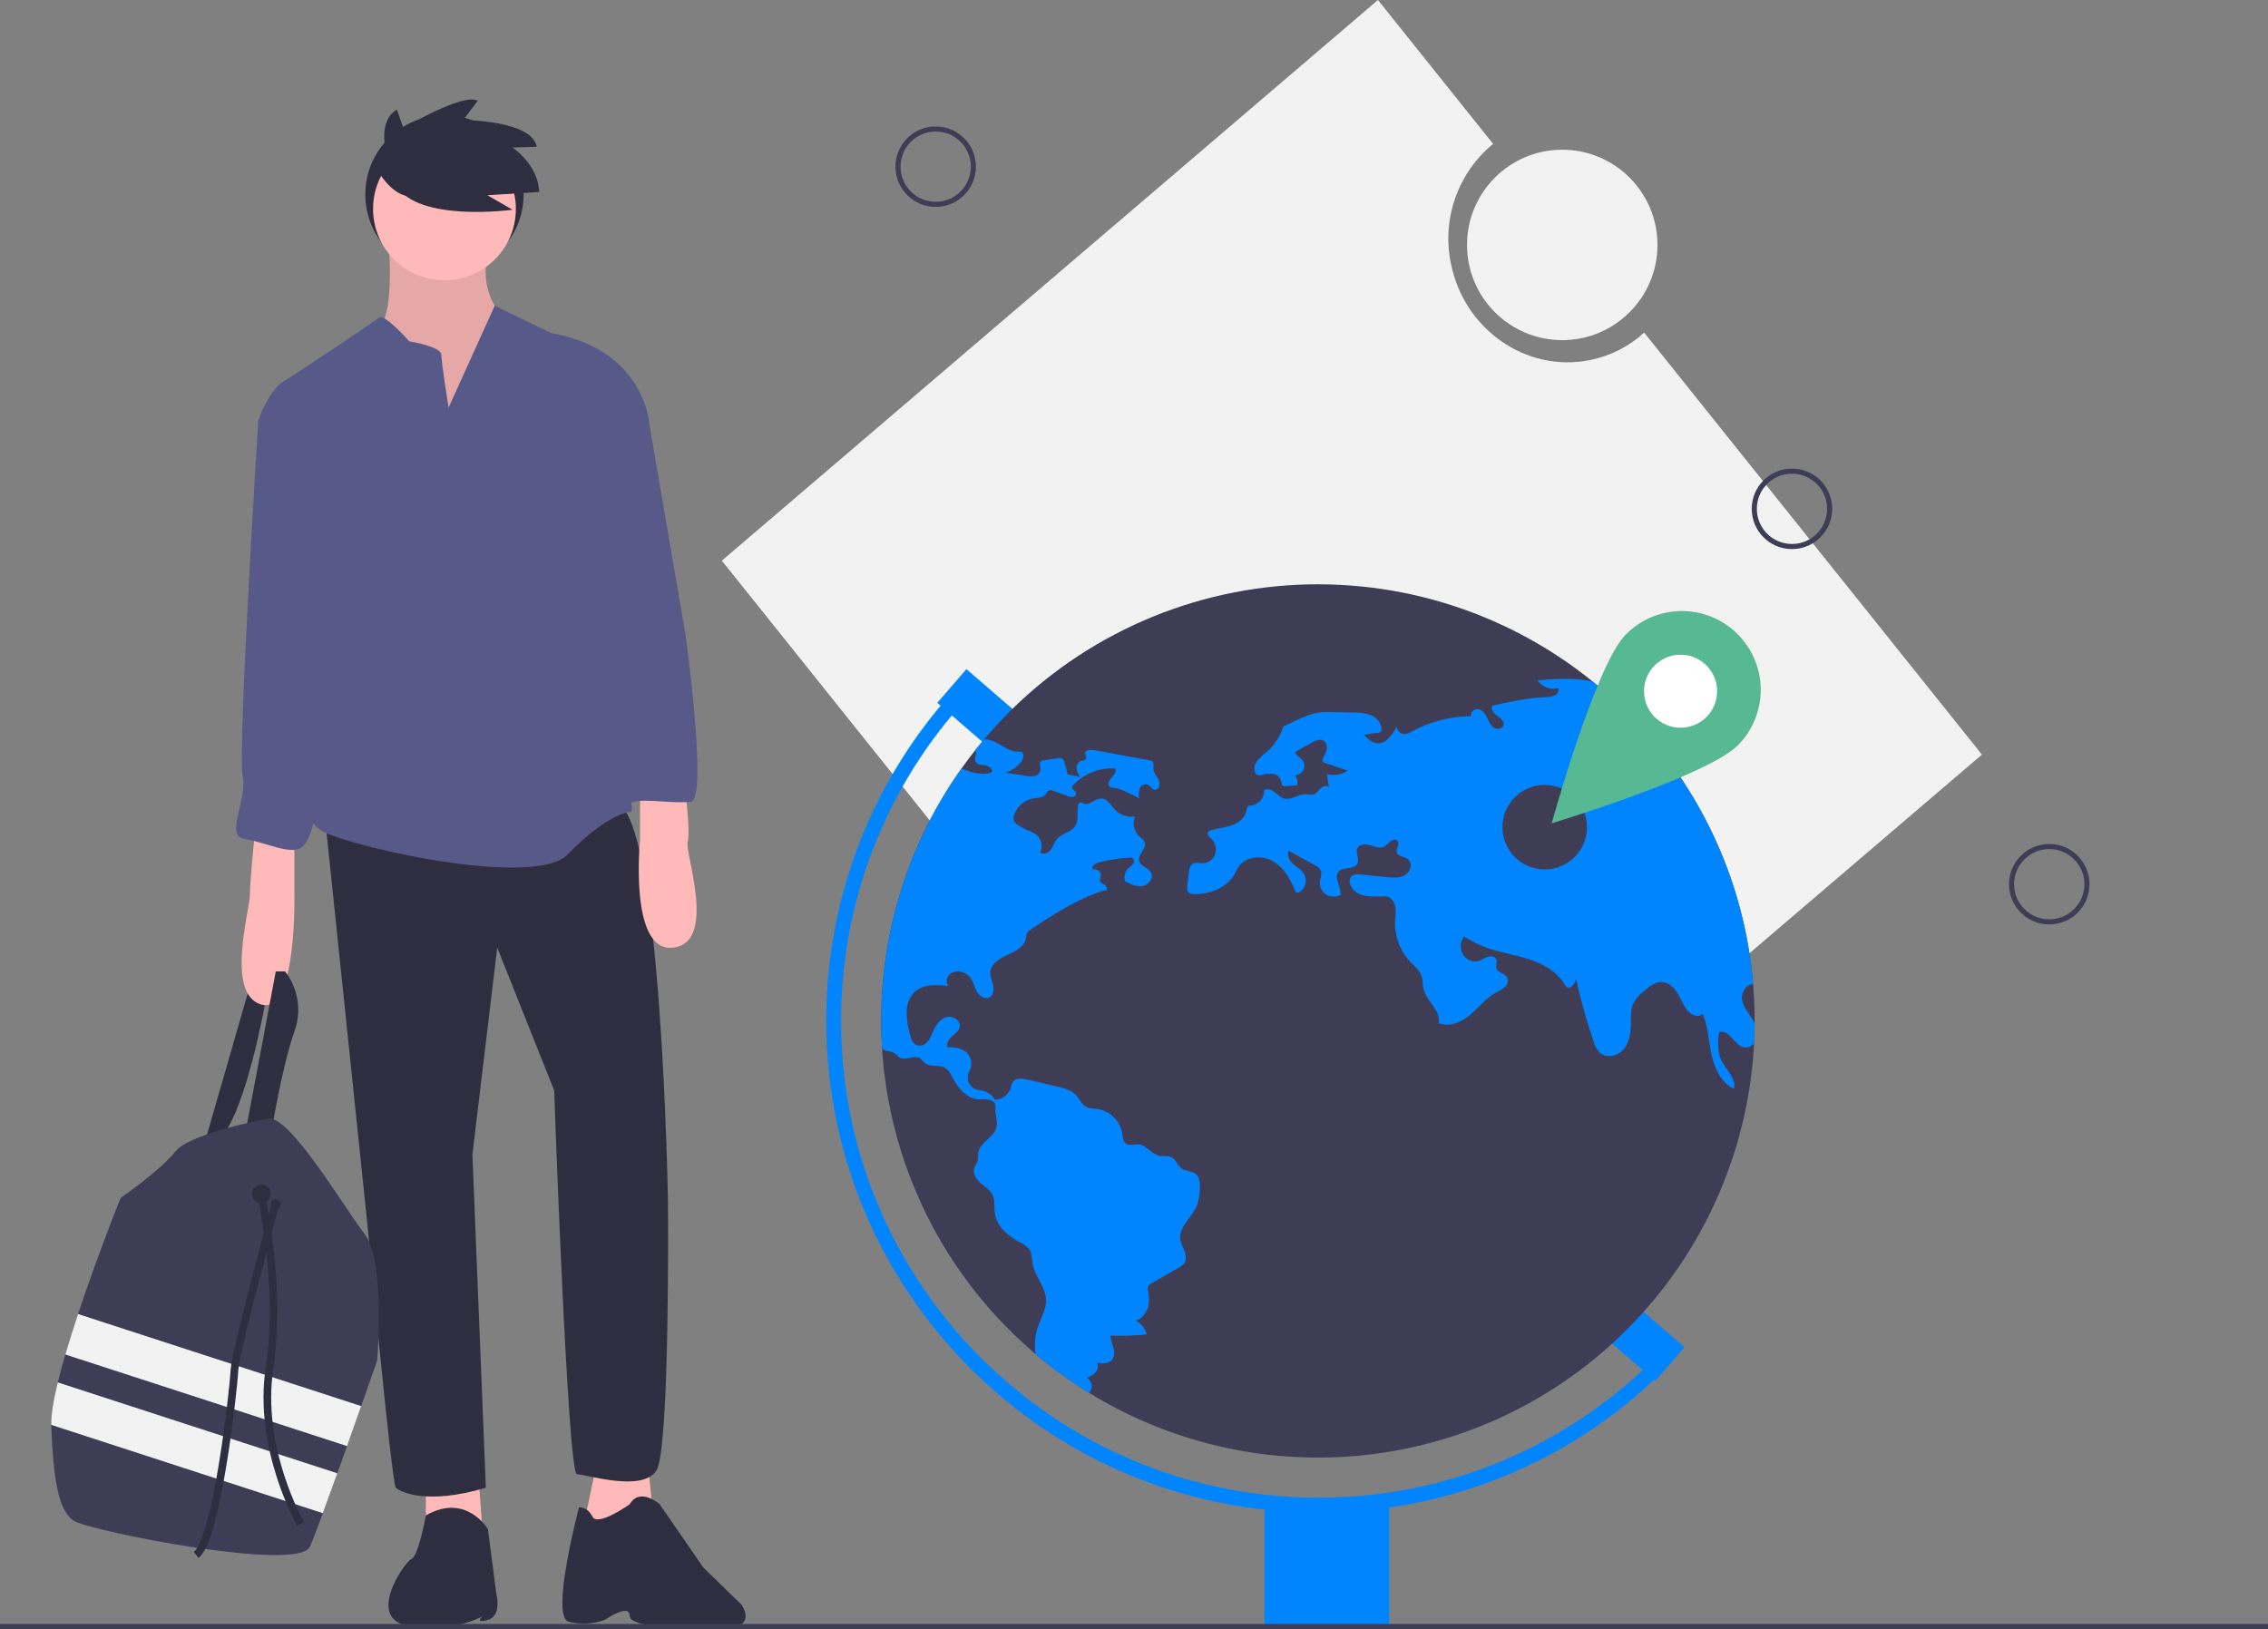 <svg width="888" height="638" viewBox="0 0 888 638" fill="none" xmlns="http://www.w3.org/2000/svg">
<rect x="0" y="0" width="888" height="638" fill="#808080" stroke="none"/>
<g clip-path="url(#clip0)">
<path d="M174.023 107.128C191.142 107.128 205.02 93.25 205.02 76.131C205.02 59.012 191.142 45.134 174.023 45.134C156.904 45.134 143.026 59.012 143.026 76.131C143.026 93.25 156.904 107.128 174.023 107.128Z" fill="#2F2E41"/>
<path d="M79.615 449.308L98.659 383.262L105.142 385.288C105.142 385.288 97.443 434.721 85.287 447.282L79.615 449.308Z" fill="#2F2E41"/>
<path d="M152.143 94.77C152.143 94.77 154.574 120.702 148.902 127.995C143.229 135.288 152.548 149.47 152.548 149.47L169.566 169.729L194.688 158.384L198.334 137.314L195.903 122.728C195.903 122.728 187.394 114.219 191.041 98.822C194.688 83.424 152.143 94.77 152.143 94.77Z" fill="#FFB9B9"/>
<path opacity="0.1" d="M152.143 94.77C152.143 94.77 154.574 120.702 148.902 127.995C143.229 135.288 152.548 149.47 152.548 149.47L169.566 169.729L194.688 158.384L198.334 137.314L195.903 122.728C195.903 122.728 187.394 114.219 191.041 98.822C194.688 83.424 152.143 94.77 152.143 94.77Z" fill="black"/>
<path d="M166.73 579.778V596.39L189.015 600.847L186.989 573.295L166.73 579.778Z" fill="#FFB9B9"/>
<path d="M233.586 573.295L228.723 596.39L238.448 603.278L255.466 590.718L253.44 570.863L233.586 573.295Z" fill="#FFB9B9"/>
<path d="M191.041 598.821C191.041 598.821 182.532 584.439 166.73 593.453C166.73 593.453 163.894 609.356 161.057 610.572C158.221 611.787 142.419 634.883 161.057 636.909C179.696 638.935 189.015 632.857 189.015 632.857C189.015 632.857 185.368 635.995 191.041 634.374C196.714 632.753 194.283 623.839 194.283 623.839L191.041 598.821Z" fill="#2F2E41"/>
<path d="M246.551 589.097C246.551 589.097 233.991 598.011 231.965 593.959C229.939 589.907 226.697 590.312 226.697 590.312C226.697 590.312 215.352 633.081 222.645 635.107C227.342 636.263 232.275 636.008 236.827 634.374C236.827 634.374 246.551 627.564 246.551 632.831C246.551 638.098 273.699 637.719 285.044 637.314C296.389 636.909 290.312 628.4 290.312 628.4L275.32 613.813L258.302 589.097C258.302 589.097 250.603 582.209 246.551 589.097Z" fill="#2F2E41"/>
<path d="M127.022 318.027L144.039 481.317C144.039 481.317 153.359 580.993 154.979 582.614C156.6 584.235 167.135 589.502 190.231 582.614L184.963 452.144L194.688 371.107L216.973 427.022C216.973 427.022 222.24 577.346 225.887 577.346C229.534 577.346 251.819 584.64 257.086 575.726C262.354 566.812 261.543 470.782 261.543 470.782C261.543 470.782 259.112 319.243 241.284 314.381C223.456 309.518 127.022 318.027 127.022 318.027Z" fill="#2F2E41"/>
<path d="M174.023 109.762C189.464 109.762 201.981 97.244 201.981 81.804C201.981 66.363 189.464 53.846 174.023 53.846C158.582 53.846 146.065 66.363 146.065 81.804C146.065 97.244 158.582 109.762 174.023 109.762Z" fill="#FFB9B9"/>
<path d="M175.644 159.599C175.644 159.599 172.808 142.177 172.808 138.935C172.808 135.694 160.247 133.668 160.247 133.668C160.247 133.668 150.522 122.728 148.496 124.348C146.47 125.969 115.676 146.634 110.814 149.47C105.952 152.306 100.684 164.462 101.09 165.272C101.495 166.082 126.616 218.757 126.616 218.757C126.616 218.757 137.556 251.172 129.858 268.189C122.159 285.207 112.435 318.838 126.616 325.726C140.798 332.614 209.68 347.606 222.24 334.64C234.801 321.674 243.715 318.027 246.957 318.027C250.198 318.027 233.586 261.706 237.232 256.439C240.879 251.172 235.611 218.352 235.611 218.352L254.25 166.082C254.25 166.082 252.629 136.909 215.757 130.426L193.699 119.731L175.644 159.599Z" fill="#575A89"/>
<path d="M99.874 325.321C99.874 325.321 97.848 344.77 97.848 350.442C97.848 356.115 88.124 389.34 102.305 393.392C116.487 397.444 115.271 349.227 115.271 349.227V324.51L99.874 325.321Z" fill="#FFB9B9"/>
<path d="M268.026 307.087C268.026 307.087 270.457 325.726 269.242 329.778C268.026 333.83 280.992 369.081 263.569 371.107C246.146 373.133 250.603 328.967 250.603 328.967V307.087L268.026 307.087Z" fill="#FFB9B9"/>
<path d="M96.227 442.825L107.978 380.426H111.624C114.174 383.713 115.847 387.594 116.484 391.705C117.122 395.816 116.705 400.022 115.271 403.927C110.409 417.703 106.357 442.825 106.357 442.825H96.227Z" fill="#2F2E41"/>
<path d="M107.167 160.41L101.09 165.272C101.09 165.272 92.986 294.121 95.012 303.846C97.038 313.57 87.719 327.347 95.822 328.562C103.926 329.778 113.65 335.045 118.108 331.804C122.565 328.562 123.375 316.812 124.996 313.975C126.616 311.139 129.453 277.509 129.453 277.509C129.453 277.509 137.962 243.878 132.694 218.757C127.427 193.635 122.565 168.108 122.565 168.108L107.167 160.41Z" fill="#575A89"/>
<path d="M235.611 150.28L254.25 166.082L268.432 248.74C268.432 248.74 277.346 313.165 270.457 313.975C263.569 314.786 253.034 312.76 248.577 313.975C244.12 315.191 240.474 311.95 240.474 311.95C240.474 311.95 235.611 286.018 235.611 285.612C235.611 285.207 232.37 255.629 232.37 255.629L228.318 222.403L234.396 185.937L235.611 150.28Z" fill="#575A89"/>
<path d="M147.686 532.776C147.686 532.776 145.052 540.341 141.422 550.641C139.736 555.43 137.836 560.815 135.879 566.305C134.619 569.855 133.338 573.449 132.078 576.957C130.069 582.569 128.116 587.958 126.41 592.585C124.157 598.692 122.329 603.477 121.349 605.709C116.892 615.839 35.449 599.632 28.966 595.58C22.483 591.528 20.863 577.752 20.052 558.303C20.048 558.201 20.044 558.1 20.044 557.999C19.939 554.073 20.94 548.226 22.613 541.366C23.448 537.938 24.453 534.259 25.571 530.438C27.07 525.312 28.772 519.94 30.551 514.591C38.193 491.617 47.2 469.162 47.2 469.162C47.2 469.162 63.002 458.222 68.675 450.928C74.347 443.635 105.547 437.962 105.547 437.962C114.461 438.368 134.72 472.808 142.824 483.343C150.928 493.878 147.686 532.776 147.686 532.776Z" fill="#3F3D56"/>
<path d="M102.305 471.188C104.319 471.188 105.952 469.555 105.952 467.541C105.952 465.527 104.319 463.894 102.305 463.894C100.291 463.894 98.659 465.527 98.659 467.541C98.659 469.555 100.291 471.188 102.305 471.188Z" fill="#2F2E41"/>
<path d="M107.978 473.619C109.097 473.619 110.004 472.712 110.004 471.593C110.004 470.474 109.097 469.567 107.978 469.567C106.859 469.567 105.952 470.474 105.952 471.593C105.952 472.712 106.859 473.619 107.978 473.619Z" fill="#2F2E41"/>
<path d="M141.422 550.641C139.736 555.43 137.836 560.815 135.879 566.305L25.571 530.438C27.07 525.312 28.772 519.94 30.551 514.591L141.422 550.641Z" fill="#F2F2F2"/>
<path d="M132.078 576.958C130.069 582.569 128.116 587.958 126.41 592.586L20.044 557.999C19.939 554.073 20.94 548.226 22.613 541.366L132.078 576.958Z" fill="#F2F2F2"/>
<path d="M102.305 468.351C102.305 468.351 110.409 504.008 105.547 535.612C100.684 567.217 117.702 596.795 117.702 596.795" stroke="#2F2E41" stroke-width="3" stroke-miterlimit="10"/>
<path d="M107.978 471.188C107.978 471.188 92.176 528.724 91.77 536.828C91.365 544.932 84.882 602.873 76.778 608.951" stroke="#2F2E41" stroke-width="3" stroke-miterlimit="10"/>
<path d="M152.559 64.743C152.559 64.743 146.231 48.289 155.407 42.91L157.939 50.188C157.939 50.188 181.038 36.265 187.05 39.429L181.354 47.024C181.354 47.024 208.25 47.024 210.148 57.466L200.656 57.782C200.656 57.782 210.781 64.427 211.098 75.185L190.847 76.451L200.656 82.147C200.656 82.147 163.951 87.209 155.091 72.654L152.559 64.743Z" fill="#2F2E41"/>
<path d="M147.078 65.394C147.078 65.394 154.372 79.98 164.096 76.334C173.821 72.687 164.096 59.316 164.096 59.316L157.613 56.074L147.078 65.394Z" fill="#2F2E41"/>
<path d="M776 295.514L643.75 130.25C637.745 135.742 630.346 139.478 622.362 141.05C597.464 145.953 573.149 128.951 568.053 103.075C566.296 94.517 566.91 85.642 569.828 77.407C572.747 69.173 577.858 61.892 584.612 56.35L539.518 3.8147e-05L282.615 219.563L519.097 515.077L776 295.514Z" fill="#F2F2F2"/>
<path d="M611.674 133.198C632.265 133.198 648.958 116.506 648.958 95.915C648.958 75.323 632.265 58.631 611.674 58.631C591.083 58.631 574.39 75.323 574.39 95.915C574.39 116.506 591.083 133.198 611.674 133.198Z" fill="#F2F2F2"/>
<path d="M378.385 262.044L366.977 275.246L405.41 308.455L416.818 295.253L378.385 262.044Z" fill="#0085FF"/>
<path d="M625.446 498.145L614.038 511.347L648.105 540.783L659.513 527.581L625.446 498.145Z" fill="#0085FF"/>
<path d="M687 399.81V400.834C686.977 403.405 686.903 405.964 686.779 408.511C684.561 452.107 665.754 493.204 634.211 523.38C602.669 553.556 560.779 570.526 517.128 570.812C473.476 571.097 431.369 554.677 399.434 524.916C367.499 495.155 348.156 454.308 345.368 410.744C345.136 407.127 345.019 403.482 345.019 399.81C344.958 364.395 355.949 329.844 376.461 300.973C378.101 298.647 379.807 296.363 381.579 294.122C382.8 292.563 384.056 291.04 385.324 289.527C414.189 255.332 455.306 233.812 499.855 229.585C544.404 225.357 588.836 238.759 623.617 266.915C625.676 268.578 627.7 270.3 629.677 272.056C631.259 273.464 632.814 274.902 634.342 276.372C664.429 305.151 682.947 343.943 686.407 385.433C686.802 390.179 687 394.971 687 399.81Z" fill="#3F3D56"/>
<path d="M516.01 592.32C409.86 592.32 323.5 505.96 323.5 399.81C323.437 351.244 341.793 304.461 374.866 268.895L379.129 272.852C347.056 307.342 329.255 352.712 329.316 399.81C329.316 502.754 413.066 586.504 516.01 586.504C541.022 586.589 565.793 581.606 588.827 571.857C611.862 562.108 632.683 547.794 650.035 529.779L654.211 533.827C636.318 552.404 614.849 567.163 591.096 577.216C567.344 587.269 541.802 592.407 516.01 592.32Z" fill="#0085FF"/>
<path d="M543.926 588.249H495.072V637.103H543.926V588.249Z" fill="#0085FF"/>
<path d="M381.579 294.122C381.662 294.157 381.741 294.204 381.811 294.262C382.73 295.018 381.579 296.472 381.718 297.67C381.881 299.205 383.928 299.543 385.475 299.694C387.022 299.857 388.977 301.101 388.244 302.474C384.359 303.812 380.427 302.497 376.461 300.973C355.949 329.844 344.958 364.395 345.019 399.81C345.019 403.486 345.136 407.131 345.368 410.744C345.693 410.982 346.05 411.174 346.427 411.314C347.59 411.756 348.939 411.675 350.009 412.303C350.859 412.803 351.428 413.687 352.278 414.153C354.709 415.479 358.082 412.931 360.35 414.513C360.937 415.047 361.492 415.614 362.014 416.212C364.107 418.026 367.55 416.805 369.97 418.166C371.529 419.038 372.331 420.783 373.169 422.365C375.251 426.32 378.624 430.205 383.079 430.519C384.484 430.454 385.892 430.501 387.29 430.658C388.662 430.973 390.012 432.171 389.791 433.555C389.407 435.939 390.582 438.545 390.268 440.93C389.698 445.292 383.521 447.199 382.998 451.561C382.996 452.521 382.942 453.48 382.835 454.434C382.556 455.574 381.695 456.505 381.393 457.645C380.811 459.797 382.358 461.949 384.045 463.391C385.743 464.845 387.767 466.101 388.697 468.125C389.674 470.277 389.198 472.778 389.512 475.116C390.21 480.222 394.618 484.003 399.155 486.446C400.608 487.053 401.899 487.993 402.923 489.191C404.087 490.877 403.97 493.099 404.366 495.111C405.32 500.032 409.461 504.091 409.577 509.105C409.658 512.676 407.681 515.909 406.494 519.271C405.274 522.795 404.911 526.559 405.436 530.252C412.068 535.877 419.118 540.99 426.525 545.548C426.928 544.952 427.223 544.291 427.397 543.594C427.538 542.822 427.441 542.027 427.119 541.312C426.797 540.597 426.265 539.998 425.594 539.592C426.844 539.12 427.981 538.391 428.932 537.452C429.4 536.971 429.708 536.359 429.816 535.697C429.925 535.036 429.827 534.357 429.537 533.753C431.585 534.009 434.016 534.137 435.365 532.566C436.447 531.31 436.377 529.426 435.947 527.832C435.356 526.283 434.965 524.665 434.783 523.017C439.526 523.247 444.281 523.088 448.998 522.54C448.315 520.239 446.763 518.294 444.671 517.119C446.811 516.759 448.753 514.199 449.428 512.141C450.011 510.04 450.044 507.825 449.521 505.708C449.359 505.164 449.335 504.589 449.451 504.033C449.795 503.295 450.4 502.711 451.15 502.393C454.686 500.357 458.222 498.326 461.758 496.298C462.389 495.98 462.963 495.559 463.456 495.053C464.561 493.739 464.398 491.773 463.828 490.156C463.258 488.539 462.351 487.016 462.13 485.317C461.479 480.234 466.923 476.582 468.76 471.789C469.385 469.876 469.722 467.881 469.761 465.869C469.912 463.705 469.924 461.204 468.272 459.82C466.678 458.482 464.201 458.785 462.537 457.54C461.014 456.4 460.49 454.202 458.827 453.283C457.315 452.445 455.43 452.98 453.744 452.585C450.789 451.899 448.928 448.49 445.904 448.176C444.205 447.99 442.274 448.828 440.878 447.839C439.645 446.955 439.599 445.198 439.366 443.71C438.953 441.39 437.84 439.253 436.177 437.586C434.513 435.918 432.379 434.8 430.061 434.381C428.304 434.102 426.397 434.206 424.896 433.241C423.384 432.264 422.698 430.437 421.5 429.077C419.592 426.901 416.568 426.122 413.741 425.459C409.902 424.563 406.068 423.664 402.237 422.76C400.201 422.272 397.573 422.016 396.468 423.807C396.141 424.488 395.913 425.213 395.793 425.959C395.377 427.302 394.549 428.479 393.425 429.322C392.301 430.166 390.94 430.634 389.535 430.658C388.573 429.016 387.015 427.808 385.185 427.285C383.989 427.084 382.807 426.805 381.648 426.448C381.043 426.151 380.505 425.734 380.066 425.223C379.628 424.711 379.298 424.115 379.098 423.471C378.897 422.828 378.83 422.15 378.901 421.48C378.972 420.81 379.178 420.161 379.508 419.573C380.168 418.393 380.421 417.028 380.23 415.69C380.039 414.351 379.413 413.112 378.45 412.164C376.495 410.407 373.669 409.977 371.04 410.151C370.354 408.651 371.505 406.964 372.738 405.871C373.983 404.789 375.483 403.719 375.751 402.09C376.181 399.531 372.913 397.589 370.435 398.345C367.958 399.112 366.376 401.52 365.329 403.893C364.821 405.293 364.129 406.62 363.27 407.837C362.83 408.439 362.232 408.907 361.542 409.19C360.852 409.474 360.098 409.561 359.362 409.442C357.314 408.918 356.535 406.487 356.081 404.44C355.354 401.704 354.987 398.884 354.988 396.053C355.006 393.194 356.141 390.456 358.152 388.423C361.537 385.305 366.748 385.608 371.319 386.108C370.83 385.455 370.595 384.646 370.659 383.832C370.723 383.018 371.082 382.256 371.668 381.688C372.28 381.145 373.015 380.759 373.81 380.564C374.604 380.37 375.434 380.372 376.228 380.571C377.606 380.856 378.848 381.598 379.752 382.676C381.055 384.258 381.427 386.41 382.405 388.202C383.393 390.005 385.603 391.54 387.406 390.575C388.977 389.737 389.221 387.574 388.837 385.84C388.442 384.119 387.616 382.432 387.755 380.664C388.023 377.302 391.524 375.267 394.607 373.883C397.689 372.498 401.214 370.626 401.702 367.276C401.725 366.624 401.85 365.98 402.074 365.368C402.415 364.822 402.892 364.373 403.459 364.065C412.45 358.121 421.604 352.096 431.887 348.851C432.422 348.676 432.48 348.862 433.027 348.734C433.795 348.292 433.283 347.071 432.55 346.582C431.817 346.094 430.84 345.71 430.654 344.849C430.526 344.221 430.898 343.593 430.991 342.953C431.016 342.567 430.945 342.18 430.785 341.828C430.625 341.475 430.381 341.167 430.075 340.93C429.768 340.694 429.408 340.536 429.027 340.471C428.645 340.406 428.253 340.435 427.886 340.557C427.06 339.464 428.688 338.196 430.014 337.823C433.985 336.736 438.059 336.073 442.17 335.846C442.644 335.768 443.131 335.85 443.554 336.079C443.856 336.37 444.035 336.767 444.055 337.186C444.074 337.606 443.933 338.017 443.659 338.335C443.099 338.957 442.48 339.522 441.809 340.022C441.142 340.67 440.665 341.489 440.431 342.39C440.198 343.29 440.216 344.237 440.483 345.128C442.635 346.222 444.961 347.35 447.346 346.966C449.719 346.582 451.824 343.907 450.708 341.778C449.672 339.789 446.543 339.336 446.008 337.16C445.38 334.613 448.986 332.345 448.172 329.856C447.823 328.762 446.73 328.111 445.892 327.331C444.906 326.361 444.236 325.116 443.968 323.759C443.701 322.402 443.848 320.996 444.391 319.724C443.03 319.962 441.631 319.871 440.312 319.458C438.992 319.045 437.791 318.323 436.807 317.351C434.993 315.525 433.55 312.629 430.968 312.722C428.607 312.791 426.571 315.548 424.361 314.711C423.814 314.501 423.245 314.083 422.721 314.327C422.548 314.438 422.403 314.587 422.296 314.762C422.19 314.937 422.124 315.134 422.105 315.339C421.546 318.026 422.512 321.085 421.046 323.411C419.452 325.936 415.765 326.285 413.834 328.564C412.787 329.797 412.38 331.461 411.415 332.764C410.449 334.066 408.414 334.904 407.25 333.764C407.82 332.596 407.976 331.27 407.693 330.001C407.41 328.733 406.704 327.599 405.692 326.785C404.62 326.082 403.463 325.519 402.249 325.11C400.892 324.537 399.601 323.82 398.399 322.969C397.799 322.604 397.312 322.081 396.991 321.457C396.737 320.673 396.77 319.824 397.084 319.061C397.673 317.381 398.709 315.893 400.08 314.758C401.451 313.623 403.106 312.882 404.866 312.617C406.401 312.408 408.193 312.477 409.216 311.303C409.751 310.686 410.031 309.744 410.821 309.5C411.32 309.396 411.838 309.457 412.299 309.674C414.218 310.349 416.126 311.023 418.045 311.698C418.685 311.992 419.392 312.108 420.092 312.035C420.439 311.991 420.756 311.815 420.979 311.545C421.201 311.275 421.313 310.931 421.29 310.581C421.104 309.628 419.639 309.174 419.778 308.208C419.846 307.893 420.013 307.608 420.255 307.394C422.33 305.188 424.866 303.467 427.684 302.355C430.501 301.243 433.529 300.767 436.551 300.962C437.273 302.16 436.133 303.567 435.167 304.579C434.213 305.603 433.446 307.417 434.609 308.197C435.078 308.443 435.603 308.563 436.133 308.546C437.547 308.736 438.922 309.152 440.204 309.779C442.193 310.64 444.147 311.593 446.055 312.617C445.774 311.37 445.822 310.071 446.194 308.848C446.405 308.248 446.831 307.747 447.39 307.444C447.949 307.141 448.601 307.057 449.219 307.208C450.359 307.65 450.94 309.162 452.162 309.302C453.778 309.488 454.418 307.092 453.744 305.603C453.069 304.114 451.72 302.881 451.615 301.241C451.534 300.147 451.952 298.787 451.08 298.124C450.77 297.918 450.415 297.79 450.045 297.751C442.74 296.414 435.431 295.072 428.118 293.727C426.816 293.482 424.943 293.668 424.885 294.983C424.85 295.727 425.513 296.46 425.222 297.135C424.908 297.856 423.884 297.798 423.14 298.054C422.58 298.307 422.119 298.736 421.825 299.276C421.531 299.815 421.421 300.436 421.511 301.043C421.71 302.253 422.179 303.402 422.884 304.405C421.453 303.812 419.301 303.707 417.871 303.102C417.662 301.445 417.24 299.823 416.614 298.275C416.578 298.028 416.489 297.793 416.353 297.585C416.216 297.377 416.035 297.201 415.824 297.07C415.612 296.939 415.374 296.856 415.127 296.827C414.879 296.798 414.629 296.824 414.393 296.902C412.508 297.193 410.624 297.472 408.739 297.763C408.266 297.785 407.813 297.961 407.448 298.263C406.715 299.042 407.437 300.287 407.413 301.357C407.345 301.956 407.092 302.518 406.69 302.966C406.288 303.414 405.756 303.726 405.168 303.858C403.984 304.098 402.763 304.083 401.586 303.812C398.945 303.404 396.316 302.997 393.676 302.59C396.007 301.848 398.08 300.46 399.655 298.589C400.702 297.356 401.26 295.053 399.748 294.471C399.301 294.348 398.835 294.313 398.375 294.366C394.793 294.39 391.966 291.4 388.616 290.132C387.563 289.739 386.448 289.535 385.324 289.527L381.579 294.122Z" fill="#0085FF"/>
<path d="M686.779 408.511C686.369 409.062 685.83 409.503 685.209 409.798C684.589 410.092 683.906 410.229 683.22 410.198C679.579 409.884 678.043 404.638 674.437 404.044C674.118 403.963 673.781 403.996 673.484 404.137C672.949 404.428 672.856 405.149 672.821 405.754C672.669 408.755 672.541 411.873 673.716 414.641C675.426 418.689 679.858 422.086 678.927 426.378C673.926 424.063 671.32 418.445 670.145 413.059C668.959 407.674 668.773 402.02 666.656 396.926C665.039 398.984 661.666 397.286 660.2 395.123C658.804 393.075 657.943 390.702 656.594 388.62C655.245 386.55 653.174 384.689 650.708 384.572C648.114 384.456 645.858 386.236 643.88 387.922C642.16 389.193 640.716 390.8 639.635 392.645C638.25 395.437 638.611 398.717 638.541 401.823C638.471 405.173 637.762 408.72 635.47 411.186C633.179 413.641 628.956 414.502 626.432 412.28C625.212 411.008 624.342 409.44 623.908 407.732C621.164 399.734 618.88 391.586 617.068 383.328C616.65 385.212 614.986 387.643 613.404 386.538C613.051 386.237 612.765 385.865 612.567 385.445C609.612 380.455 604.157 377.454 598.632 375.651C593.118 373.859 587.314 373.022 581.858 371.044C578.799 369.933 575.876 368.478 573.146 366.706C572.453 367.727 572.048 368.917 571.974 370.149C571.9 371.382 572.16 372.611 572.727 373.708C573.34 374.781 574.291 375.622 575.431 376.1C576.571 376.577 577.837 376.665 579.032 376.349C580.242 375.953 581.265 375.116 582.463 374.697C583.661 374.29 585.278 374.487 585.802 375.651C586.313 376.756 585.546 378.093 585.93 379.257C586.5 381.013 589.163 381.153 590.094 382.758C590.367 383.393 590.43 384.1 590.273 384.774C590.116 385.448 589.748 386.054 589.221 386.503C588.151 387.376 586.97 388.104 585.709 388.667C581.8 390.842 579.02 394.553 575.6 397.437C572.181 400.334 567.353 402.439 563.282 400.59C564.248 395.669 558.397 392.063 557.315 387.166C556.954 385.55 557.14 383.84 556.64 382.269C555.907 379.989 553.883 378.431 552.232 376.709C550.225 374.596 548.661 372.102 547.632 369.375C546.604 366.649 546.131 363.744 546.241 360.831C546.334 358.807 546.707 356.749 546.241 354.771C545.788 352.805 544.147 350.898 542.123 350.979C537.506 351.189 531.678 351.538 529.258 347.594C528.386 346.187 528.014 344.128 529.27 343.046C529.761 342.735 530.309 342.524 530.882 342.426C531.455 342.329 532.042 342.346 532.608 342.476C536.086 342.814 539.553 343.162 543.031 343.5C545.462 343.732 548.091 343.93 550.184 342.662C552.278 341.394 553.185 338.01 551.243 336.509C549.835 335.416 547.3 335.474 546.881 333.741C546.544 332.287 548.149 330.646 547.276 329.425C546.66 328.564 545.264 328.797 544.415 329.448C543.674 330.218 542.868 330.922 542.007 331.554C540.344 332.415 538.366 331.589 536.575 331.03C534.784 330.472 532.387 330.425 531.527 332.089C530.55 333.938 532.376 336.381 531.422 338.242C530.142 340.696 525.839 339.301 524.047 341.418C522 343.837 525.443 347.466 524.757 350.56C523.873 350.999 522.891 351.2 521.906 351.145C520.922 351.09 519.968 350.78 519.139 350.246C518.325 349.693 517.676 348.929 517.262 348.035C516.849 347.142 516.685 346.154 516.789 345.175C516.952 343.779 517.685 342.348 517.196 341.034C516.669 340.019 515.8 339.223 514.742 338.789C511.368 336.916 507.995 335.051 504.622 333.194C503.68 334.939 504.866 337.091 506.355 338.405C507.832 339.708 509.693 340.696 510.671 342.418C511.289 343.611 511.429 344.995 511.062 346.288C510.694 347.581 509.847 348.685 508.693 349.374C508.547 349.474 508.381 349.542 508.206 349.572C508.032 349.602 507.852 349.594 507.681 349.548C507.52 349.454 507.379 349.328 507.267 349.178C507.155 349.028 507.075 348.857 507.03 348.676C505.25 344.105 502.563 339.603 498.282 337.218C493.99 334.822 487.837 335.322 485.022 339.335C484.359 340.289 483.905 341.383 483.324 342.395C480.241 347.757 473.611 350.293 467.423 350.13C466.817 350.169 466.214 350.027 465.69 349.723C464.689 349.037 464.736 347.571 464.887 346.361C465.108 344.651 465.317 342.953 465.538 341.243C465.544 340.199 465.947 339.196 466.667 338.44C467.818 337.532 469.47 338.102 470.936 338.079C472.042 338.03 473.106 337.64 473.982 336.964C474.859 336.287 475.505 335.356 475.833 334.299C476.127 333.232 476.125 332.104 475.826 331.038C475.527 329.972 474.942 329.008 474.134 328.25C473.471 327.622 472.576 326.831 472.925 325.982C473.067 325.748 473.258 325.548 473.485 325.395C473.711 325.242 473.969 325.141 474.239 325.098C476.856 324.342 479.636 324.144 482.207 323.237C484.789 322.341 487.29 320.503 487.907 317.84C488.093 317.025 488.174 316.037 488.907 315.629C489.277 315.481 489.672 315.402 490.07 315.397C491.469 315.196 492.742 314.48 493.639 313.389C494.537 312.298 494.994 310.91 494.921 309.499C496.154 308.639 497.887 309.278 499.085 310.197C500.272 311.116 501.33 312.326 502.784 312.721C505.494 313.466 508.112 311.058 510.926 311.046C512.113 311.046 513.334 311.465 514.439 311.058C515.568 310.651 516.242 309.534 517.103 308.708C517.975 307.871 519.488 307.371 520.29 308.266C520.058 306.58 519.837 304.905 519.604 303.23C520.974 303.575 522.403 303.623 523.793 303.37C525.184 303.117 526.504 302.57 527.665 301.764C524.734 300.775 521.814 299.787 518.883 298.798C518.575 298.722 518.291 298.57 518.057 298.356C517.417 297.67 518.057 296.6 518.569 295.82C519.813 293.947 520.023 290.865 517.975 289.934C516.58 289.295 514.986 290.062 513.648 290.807C511.508 291.993 509.368 293.191 507.227 294.378C507.03 295.599 508.519 296.297 509.438 297.111C509.998 297.608 510.394 298.263 510.575 298.989C510.755 299.715 510.712 300.48 510.45 301.181C510.188 301.882 509.72 302.487 509.108 302.918C508.495 303.348 507.767 303.582 507.018 303.59C507.44 304.141 507.733 304.778 507.876 305.457C508.018 306.135 508.008 306.837 507.844 307.51C506.413 307.615 504.971 307.72 503.529 307.824C503.289 307.872 503.042 307.872 502.803 307.824C502.563 307.776 502.335 307.681 502.133 307.545C501.667 307.138 501.737 306.417 501.621 305.812C501.429 305.089 501.025 304.44 500.461 303.949C499.898 303.457 499.199 303.146 498.457 303.055C496.975 302.889 495.475 303.027 494.048 303.462C493.428 303.681 492.75 303.664 492.141 303.416C491.796 303.187 491.534 302.853 491.396 302.462C491.143 301.664 491.1 300.815 491.271 299.996C491.442 299.177 491.822 298.415 492.373 297.786C493.49 296.546 494.721 295.412 496.049 294.401C499.059 291.766 501.271 288.341 502.435 284.514C504.808 283.514 507.262 282.164 509.647 281.164C511.564 280.275 513.573 279.601 515.637 279.152C517.581 278.855 519.549 278.761 521.512 278.872C524.187 278.919 526.874 278.965 529.549 279.024C531.937 278.923 534.324 279.266 536.587 280.036C538.785 280.943 540.728 282.909 540.879 285.282C540.925 285.552 540.901 285.83 540.809 286.088C540.717 286.347 540.561 286.578 540.355 286.759C540.047 286.93 539.696 287.01 539.343 286.991C537.122 287.061 536.18 287.62 533.958 287.701C535.365 289.202 536.947 290.784 538.995 291.051C542.6 291.516 545.194 287.782 546.858 284.537C546.917 285.363 547.297 286.133 547.916 286.683C548.536 287.233 549.346 287.519 550.173 287.48C551.064 287.327 551.915 286.994 552.674 286.503C559.828 282.593 567.843 280.522 575.996 280.478C575.916 279.86 576.068 279.235 576.423 278.724C576.777 278.212 577.309 277.851 577.915 277.709C579.579 277.383 581.067 278.814 581.87 280.303C582.661 281.792 583.161 283.513 584.441 284.63C585.709 285.747 588.163 285.689 588.663 284.083C589.152 282.536 587.535 281.21 586.197 280.291C584.848 279.384 583.44 277.698 584.348 276.348C591.187 274.824 598.085 273.312 605.099 273.01C606.291 273.046 607.478 272.84 608.589 272.405C609.139 272.172 609.596 271.764 609.891 271.245C610.185 270.725 610.3 270.123 610.217 269.532C608.687 269.889 607.084 269.783 605.614 269.228C604.144 268.673 602.871 267.694 601.959 266.414C609.159 265.821 616.696 265.298 623.617 266.915L629.678 272.056C628.526 273.254 626.991 274.382 627.828 275.581C628.104 275.856 628.439 276.065 628.808 276.191C629.177 276.318 629.57 276.36 629.957 276.313C631.422 276.337 632.888 276.371 634.342 276.371C664.429 305.151 682.948 343.942 686.407 385.433C683.964 385.34 681.719 388.434 682.033 391.133C682.405 394.262 684.662 396.774 686.279 399.473C686.547 399.912 686.787 400.366 687 400.834L686.779 408.511Z" fill="#0085FF"/>
<path d="M0 636.962H888" stroke="#3F3D56" stroke-width="2" stroke-miterlimit="10"/>
<path d="M366.352 80.025C374.502 80.025 381.108 73.419 381.108 65.27C381.108 57.12 374.502 50.514 366.352 50.514C358.203 50.514 351.597 57.12 351.597 65.27C351.597 73.419 358.203 80.025 366.352 80.025Z" stroke="#3F3D56" stroke-width="2" stroke-miterlimit="10"/>
<path d="M802.352 361.025C810.502 361.025 817.108 354.419 817.108 346.27C817.108 338.12 810.502 331.514 802.352 331.514C794.203 331.514 787.597 338.12 787.597 346.27C787.597 354.419 794.203 361.025 802.352 361.025Z" stroke="#3F3D56" stroke-width="2" stroke-miterlimit="10"/>
<path d="M701.619 214.025C709.768 214.025 716.374 207.419 716.374 199.27C716.374 191.12 709.768 184.514 701.619 184.514C693.47 184.514 686.863 191.12 686.863 199.27C686.863 207.419 693.47 214.025 701.619 214.025Z" stroke="#3F3D56" stroke-width="2" stroke-miterlimit="10"/>
<path d="M604.808 340.48C613.953 340.48 621.367 333.067 621.367 323.921C621.367 314.776 613.953 307.362 604.808 307.362C595.662 307.362 588.249 314.776 588.249 323.921C588.249 333.067 595.662 340.48 604.808 340.48Z" fill="#3F3D56"/>
<path d="M657.999 292.525C670.054 292.525 679.827 282.753 679.827 270.697C679.827 258.642 670.054 248.87 657.999 248.87C645.944 248.87 636.171 258.642 636.171 270.697C636.171 282.753 645.944 292.525 657.999 292.525Z" fill="white"/>
<path d="M680.074 248.069C674.215 242.353 666.326 239.2 658.142 239.301C649.958 239.402 642.15 242.751 636.435 248.609C624.533 260.809 607.542 322.42 607.542 322.42C607.542 322.42 668.713 303.908 680.614 291.708C686.33 285.849 689.483 277.96 689.382 269.776C689.281 261.592 685.932 253.784 680.074 248.069V248.069ZM648.013 280.934C645.988 278.959 644.594 276.428 644.008 273.661C643.422 270.894 643.67 268.015 644.72 265.389C645.77 262.762 647.575 260.506 649.907 258.906C652.239 257.305 654.993 256.432 657.822 256.397C660.65 256.362 663.425 257.167 665.796 258.709C668.167 260.251 670.028 262.462 671.142 265.061C672.257 267.661 672.576 270.533 672.058 273.313C671.541 276.094 670.211 278.659 668.236 280.684C665.587 283.399 661.968 284.95 658.176 284.997C654.383 285.044 650.727 283.583 648.013 280.934V280.934Z" fill="#57B894"/>
</g>
<defs>
<clipPath id="clip0">
<rect width="888" height="637.962" fill="white"/>
</clipPath>
</defs>
</svg>
